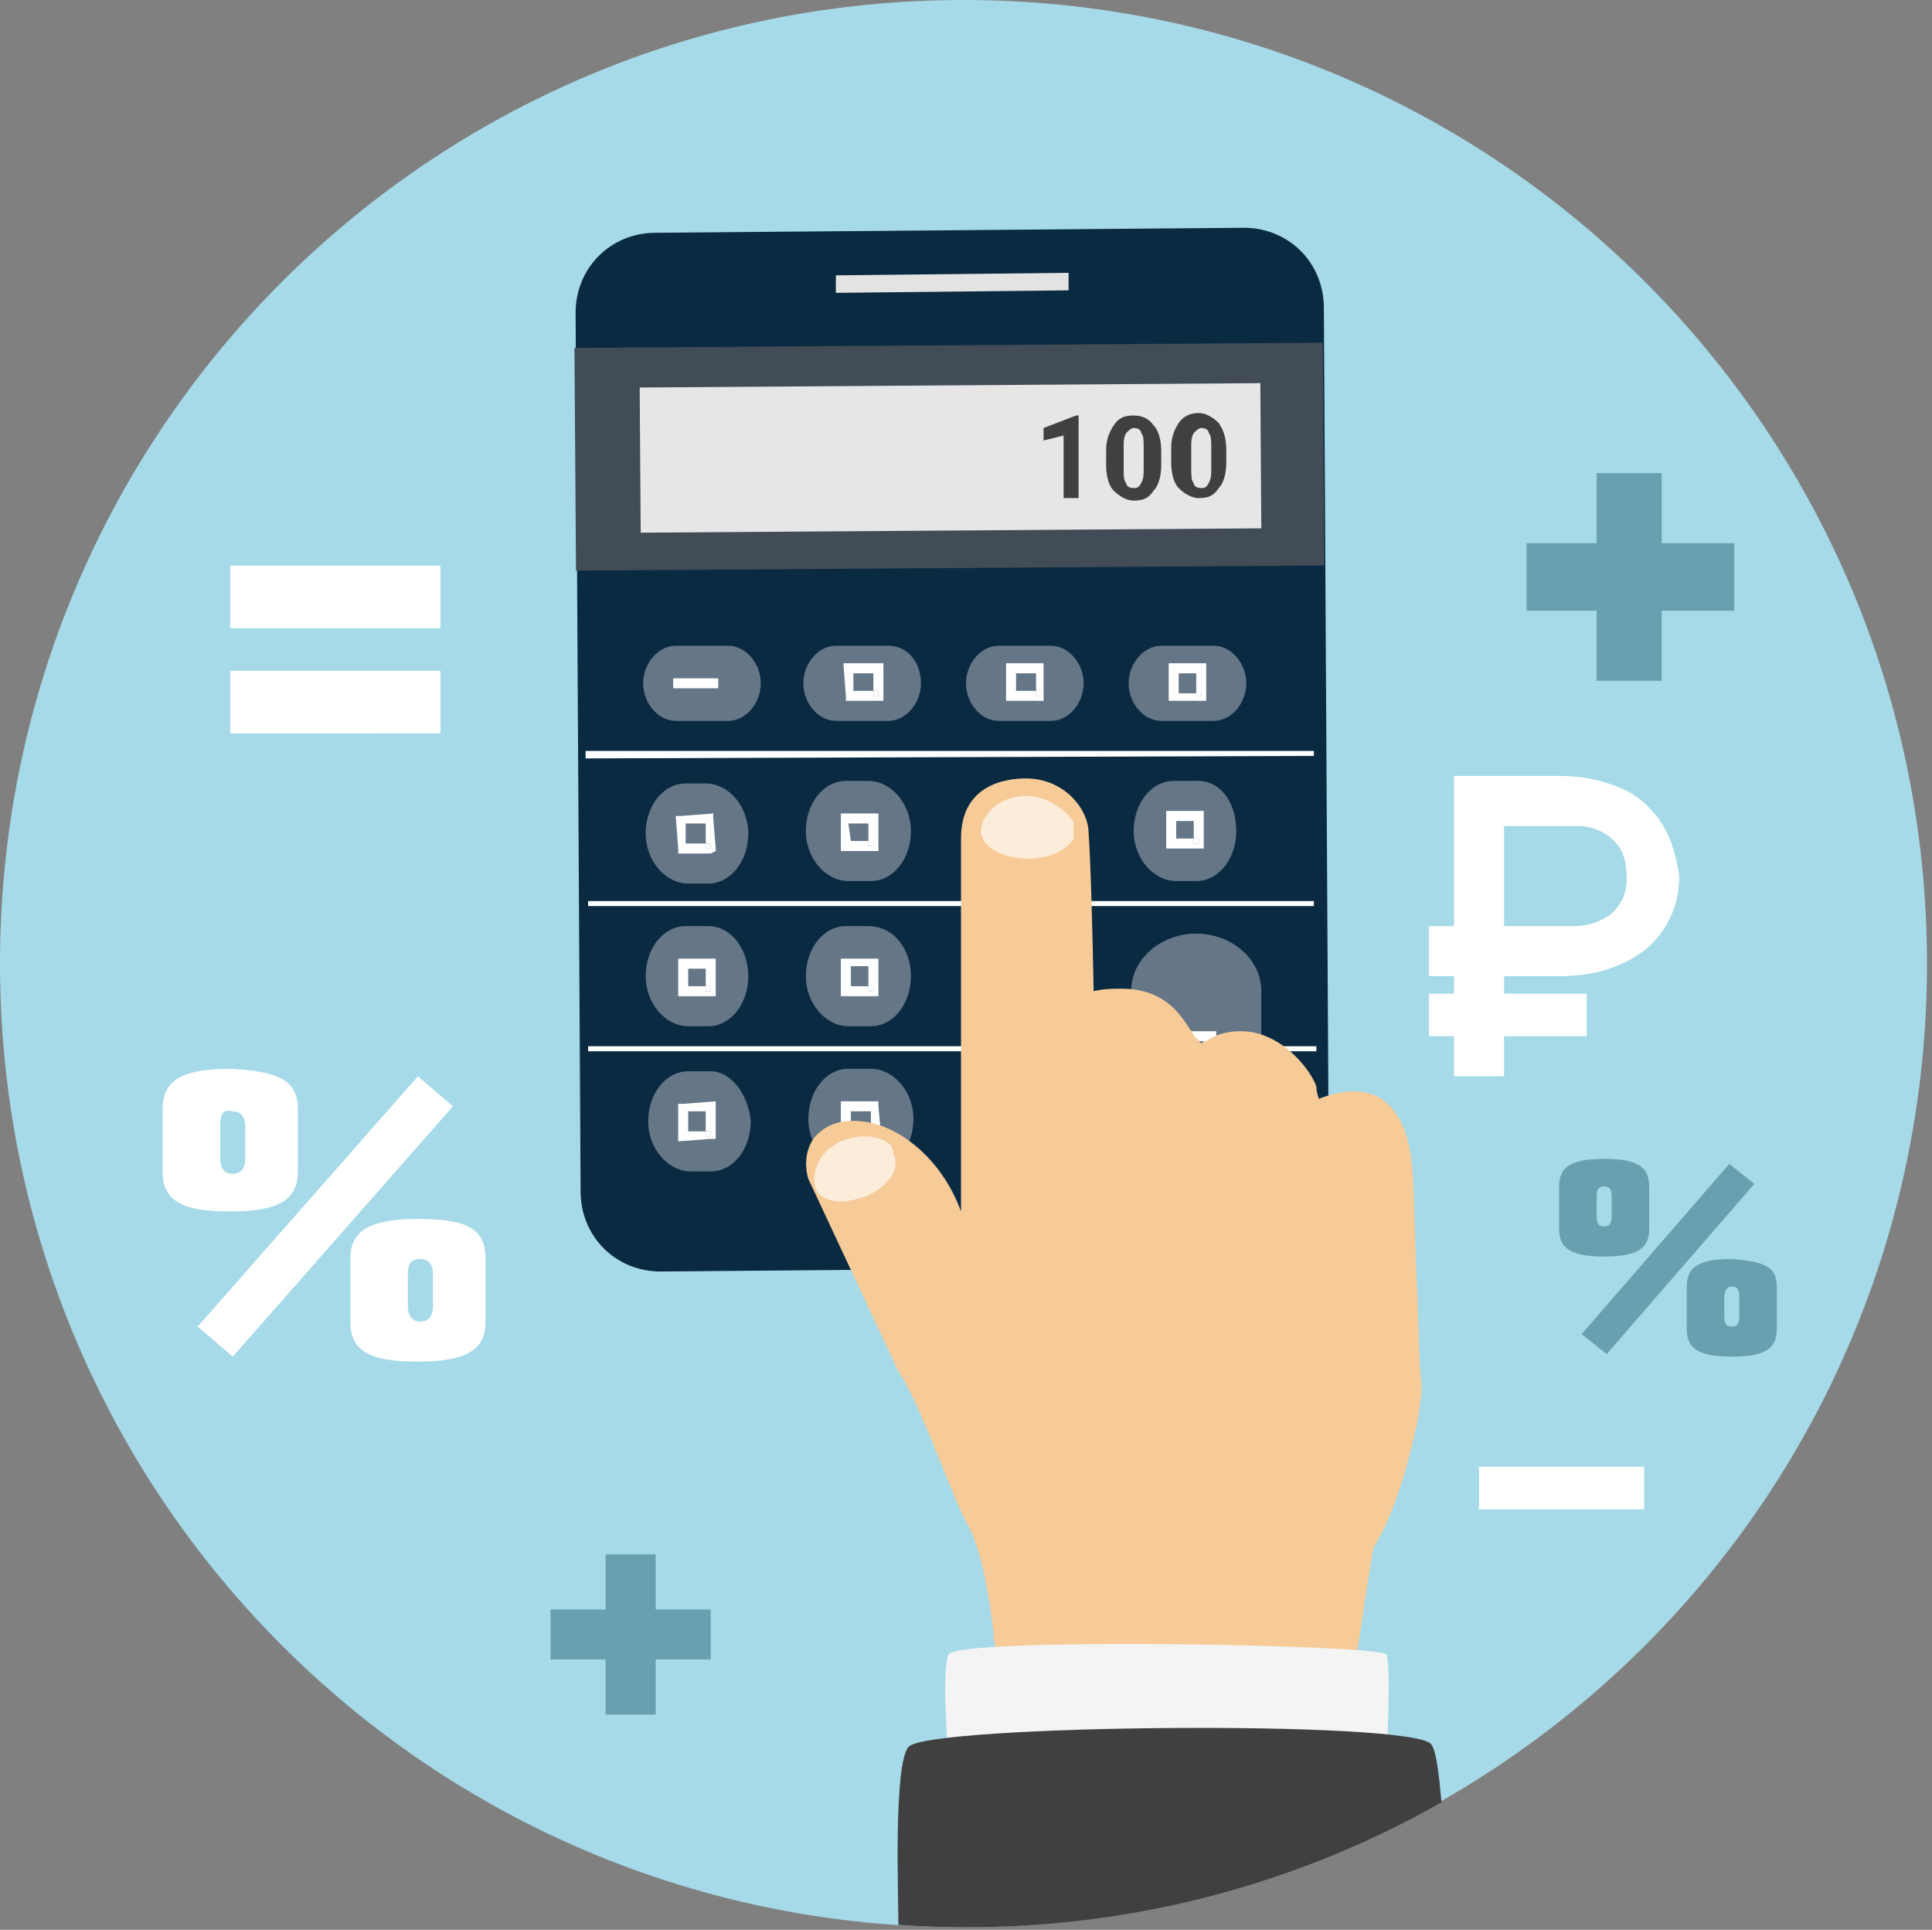 <svg id="Слой_1" xmlns="http://www.w3.org/2000/svg" xmlns:xlink="http://www.w3.org/1999/xlink" viewBox="0 0 77.2 77.1"><rect x="0" y="0" width="77.2" height="77.1" fill="#808080" stroke="none"/><style>.st0{fill:#a6dae8}.st1{clip-path:url(#SVGID_2_);fill:#0a2a42}.st2{clip-path:url(#SVGID_4_);fill:#414c57}.st3{clip-path:url(#SVGID_6_);fill:#e6e6e6}.st4{clip-path:url(#SVGID_8_);fill:#e3e3e3}.st5,.st6{clip-path:url(#SVGID_10_);fill:#657687}.st6{clip-path:url(#SVGID_12_)}.st7{clip-path:url(#SVGID_14_)}.st7,.st8,.st9{fill:#657687}.st8{clip-path:url(#SVGID_16_)}.st9{clip-path:url(#SVGID_18_)}.st10{clip-path:url(#SVGID_20_)}.st10,.st11,.st12{fill:#657687}.st11{clip-path:url(#SVGID_22_)}.st12{clip-path:url(#SVGID_24_)}.st13{clip-path:url(#SVGID_26_)}.st13,.st14,.st15{fill:#657687}.st14{clip-path:url(#SVGID_28_)}.st15{clip-path:url(#SVGID_30_)}.st16{clip-path:url(#SVGID_32_)}.st16,.st17,.st18{fill:#657687}.st17{clip-path:url(#SVGID_34_)}.st18{clip-path:url(#SVGID_36_)}.st19{clip-path:url(#SVGID_38_);fill:#fff}.st20,.st21{clip-path:url(#SVGID_40_);fill:#fff}.st21{clip-path:url(#SVGID_42_)}.st22{clip-path:url(#SVGID_44_);fill:#657687}.st23{clip-path:url(#SVGID_46_);fill:#fff}.st24,.st25{clip-path:url(#SVGID_48_);fill:#fff}.st25{clip-path:url(#SVGID_50_)}.st26,.st27{clip-path:url(#SVGID_52_);fill:#fff}.st27{clip-path:url(#SVGID_54_)}.st28,.st29{clip-path:url(#SVGID_56_);fill:#fff}.st29{clip-path:url(#SVGID_58_)}.st30,.st31{clip-path:url(#SVGID_60_);fill:#fff}.st31{clip-path:url(#SVGID_62_)}.st32,.st33{clip-path:url(#SVGID_64_);fill:#fff}.st33{clip-path:url(#SVGID_66_)}.st34,.st35{clip-path:url(#SVGID_68_);fill:#fff}.st35{clip-path:url(#SVGID_70_)}.st36,.st37{clip-path:url(#SVGID_72_);fill:#fff}.st37{clip-path:url(#SVGID_74_)}.st38{clip-path:url(#SVGID_76_);fill:#f7cb98}.st39{clip-path:url(#SVGID_78_)}.st40,.st41{clip-path:url(#SVGID_80_);fill:#fceddb}.st41{clip-path:url(#SVGID_82_)}.st42{clip-path:url(#SVGID_84_);fill:#f4f4f4}.st43{clip-path:url(#SVGID_86_);fill:#404040}.st44,.st45{clip-path:url(#SVGID_78_);fill:#68a0b0}.st45{fill:#fff}.st46{fill:#404040}</style><path class="st0" d="M77 38.5C77 59.8 59.8 77 38.5 77S0 59.8 0 38.5 17.2 0 38.5 0 77 17.2 77 38.5"/><defs><path id="SVGID_1_" d="M77.1 38.5C77.1 59.8 59.9 77 38.6 77S.1 59.8.1 38.5 17.3 0 38.6 0s38.5 17.2 38.5 38.5"/></defs><clipPath id="SVGID_2_"><use xlink:href="#SVGID_1_" overflow="visible"/></clipPath><path class="st1" d="M49.7 9.1l-23.5.2c-1.8 0-3.2 1.4-3.2 3.2l.2 35.1c0 1.8 1.4 3.2 3.2 3.2l23.5-.2c1.8 0 3.2-1.4 3.2-3.2l-.2-35.1c0-1.8-1.4-3.2-3.2-3.2z"/><defs><path id="SVGID_3_" d="M77.2 38.2C77.4 59.5 60.3 76.9 39 77 17.7 77.1.4 60.1.2 38.8S17.2.1 38.5 0s38.6 16.9 38.7 38.2"/></defs><clipPath id="SVGID_4_"><use xlink:href="#SVGID_3_" overflow="visible"/></clipPath><path transform="rotate(-90.395 37.94 18.255)" class="st2" d="M33.5 3.3h8.9v29.9h-8.9z"/><defs><path id="SVGID_5_" d="M77.2 38.2C77.4 59.5 60.3 76.9 39 77 17.7 77.1.4 60.1.2 38.8S17.2.1 38.5 0s38.6 16.9 38.7 38.2"/></defs><clipPath id="SVGID_6_"><use xlink:href="#SVGID_5_" overflow="visible"/></clipPath><path transform="matrix(-.007 -1 1 -.007 19.947 56.423)" class="st3" d="M35.1 5.9h5.8v24.8h-5.8z"/><defs><path id="SVGID_7_" d="M77.1 38.5C77.1 59.8 59.9 77 38.6 77S.1 59.8.1 38.5 17.3 0 38.6 0s38.5 17.2 38.5 38.5"/></defs><clipPath id="SVGID_8_"><use xlink:href="#SVGID_7_" overflow="visible"/></clipPath><path class="st4" d="M33.4 11.7l9.3-.1v-.7l-9.3.1z"/><defs><path id="SVGID_9_" d="M77.1 38.5C77.1 59.8 59.9 77 38.6 77S.1 59.8.1 38.5 17.3 0 38.6 0s38.5 17.2 38.5 38.5"/></defs><clipPath id="SVGID_10_"><use xlink:href="#SVGID_9_" overflow="visible"/></clipPath><path class="st5" d="M29.1 25.8H27c-.7 0-1.3.7-1.3 1.5s.6 1.5 1.3 1.5h2.1c.7 0 1.3-.7 1.3-1.5s-.6-1.5-1.3-1.5z"/><defs><path id="SVGID_11_" d="M77.1 38.5C77.1 59.8 59.9 77 38.6 77S.1 59.8.1 38.5 17.3 0 38.6 0s38.5 17.2 38.5 38.5"/></defs><clipPath id="SVGID_12_"><use xlink:href="#SVGID_11_" overflow="visible"/></clipPath><path class="st6" d="M35.5 25.8h-2.1c-.7 0-1.3.7-1.3 1.5s.6 1.5 1.3 1.5h2.1c.7 0 1.3-.7 1.3-1.5s-.5-1.5-1.3-1.5z"/><defs><path id="SVGID_13_" d="M77.1 38.5C77.1 59.8 59.9 77 38.6 77S.1 59.8.1 38.5 17.3 0 38.6 0s38.5 17.2 38.5 38.5"/></defs><clipPath id="SVGID_14_"><use xlink:href="#SVGID_13_" overflow="visible"/></clipPath><path class="st7" d="M42 25.8h-2.1c-.7 0-1.3.7-1.3 1.5s.6 1.5 1.3 1.5H42c.7 0 1.3-.7 1.3-1.5s-.6-1.5-1.3-1.5z"/><defs><path id="SVGID_15_" d="M77.1 38.5C77.1 59.8 59.9 77 38.6 77S.1 59.8.1 38.5 17.3 0 38.6 0s38.5 17.2 38.5 38.5"/></defs><clipPath id="SVGID_16_"><use xlink:href="#SVGID_15_" overflow="visible"/></clipPath><path class="st8" d="M48.5 25.8h-2.1c-.7 0-1.3.7-1.3 1.5s.6 1.5 1.3 1.5h2.1c.7 0 1.3-.7 1.3-1.5s-.6-1.5-1.3-1.5z"/><defs><path id="SVGID_17_" d="M77.1 38.5C77.1 59.8 59.9 77 38.6 77S.1 59.8.1 38.5 17.3 0 38.6 0s38.5 17.2 38.5 38.5"/></defs><clipPath id="SVGID_18_"><use xlink:href="#SVGID_17_" overflow="visible"/></clipPath><path class="st9" d="M28.2 31.3h-.8c-.9 0-1.6.9-1.6 2s.8 2 1.7 2h.8c.9 0 1.6-.9 1.6-2s-.8-2-1.7-2z"/><defs><path id="SVGID_19_" d="M77.1 38.5C77.1 59.8 59.9 77 38.6 77S.1 59.8.1 38.5 17.3 0 38.6 0s38.5 17.2 38.5 38.5"/></defs><clipPath id="SVGID_20_"><use xlink:href="#SVGID_19_" overflow="visible"/></clipPath><path class="st10" d="M34.7 31.2h-.9c-.9 0-1.6.9-1.6 2s.8 2 1.7 2h.9c.9 0 1.6-.9 1.6-2s-.8-2-1.7-2z"/><defs><path id="SVGID_21_" d="M77.1 38.5C77.1 59.8 59.9 77 38.6 77S.1 59.8.1 38.5 17.3 0 38.6 0s38.5 17.2 38.5 38.5"/></defs><clipPath id="SVGID_22_"><use xlink:href="#SVGID_21_" overflow="visible"/></clipPath><path class="st11" d="M41.2 31.2h-.8c-.9 0-1.6.9-1.6 2s.8 2 1.7 2h.8c.9 0 1.6-.9 1.6-2s-.7-2-1.7-2z"/><defs><path id="SVGID_23_" d="M77.1 38.5C77.1 59.8 59.9 77 38.6 77S.1 59.8.1 38.5 17.3 0 38.6 0s38.5 17.2 38.5 38.5"/></defs><clipPath id="SVGID_24_"><use xlink:href="#SVGID_23_" overflow="visible"/></clipPath><path class="st12" d="M47.7 31.2h-.8c-.9 0-1.6.9-1.6 2s.8 2 1.7 2h.8c.9 0 1.6-.9 1.6-2 0-1.2-.7-2.1-1.7-2z"/><defs><path id="SVGID_25_" d="M77.1 38.5C77.1 59.8 59.9 77 38.6 77S.1 59.8.1 38.5 17.3 0 38.6 0s38.5 17.2 38.5 38.5"/></defs><clipPath id="SVGID_26_"><use xlink:href="#SVGID_25_" overflow="visible"/></clipPath><path class="st13" d="M28.3 37h-.9c-.9 0-1.6.9-1.6 2s.8 2 1.7 2h.8c.9 0 1.6-.9 1.6-2s-.7-2-1.6-2z"/><defs><path id="SVGID_27_" d="M77.1 38.5C77.1 59.8 59.9 77 38.6 77S.1 59.8.1 38.5 17.3 0 38.6 0s38.5 17.2 38.5 38.5"/></defs><clipPath id="SVGID_28_"><use xlink:href="#SVGID_27_" overflow="visible"/></clipPath><path class="st14" d="M34.7 37h-.9c-.9 0-1.6.9-1.6 2s.8 2 1.7 2h.9c.9 0 1.6-.9 1.6-2s-.7-2-1.7-2z"/><defs><path id="SVGID_29_" d="M77.1 38.5C77.1 59.8 59.9 77 38.6 77S.1 59.8.1 38.5 17.3 0 38.6 0s38.5 17.2 38.5 38.5"/></defs><clipPath id="SVGID_30_"><use xlink:href="#SVGID_29_" overflow="visible"/></clipPath><path class="st15" d="M41.3 36.9h-.8c-.9 0-1.6.9-1.6 2s.8 2 1.7 2h.8c.9 0 1.6-.9 1.6-2-.1-1.1-.8-2-1.7-2z"/><defs><path id="SVGID_31_" d="M77.1 38.5C77.1 59.8 59.9 77 38.6 77S.1 59.8.1 38.5 17.3 0 38.6 0s38.5 17.2 38.5 38.5"/></defs><clipPath id="SVGID_32_"><use xlink:href="#SVGID_31_" overflow="visible"/></clipPath><path class="st16" d="M28.4 42.8h-.9c-.9 0-1.6.9-1.6 2s.8 2 1.7 2h.8c.9 0 1.6-.9 1.6-2-.1-1.1-.8-2-1.6-2z"/><defs><path id="SVGID_33_" d="M77.1 38.5C77.1 59.8 59.9 77 38.6 77S.1 59.8.1 38.5 17.3 0 38.6 0s38.5 17.2 38.5 38.5"/></defs><clipPath id="SVGID_34_"><use xlink:href="#SVGID_33_" overflow="visible"/></clipPath><path class="st17" d="M34.8 42.7h-.9c-.9 0-1.6.9-1.6 2s.8 2 1.7 2h.9c.9 0 1.6-.9 1.6-2s-.8-2-1.7-2z"/><defs><path id="SVGID_35_" d="M77.1 38.5C77.1 59.8 59.9 77 38.6 77S.1 59.8.1 38.5 17.3 0 38.6 0s38.5 17.2 38.5 38.5"/></defs><clipPath id="SVGID_36_"><use xlink:href="#SVGID_35_" overflow="visible"/></clipPath><path class="st18" d="M41.2 42.7h-.8c-.9 0-1.6.9-1.6 2s.8 2 1.7 2h.9c.9 0 1.6-.9 1.6-2s-.8-2-1.8-2z"/><defs><path id="SVGID_37_" d="M77.1 38.5C77.1 59.8 59.9 77 38.6 77S.1 59.8.1 38.5 17.3 0 38.6 0s38.5 17.2 38.5 38.5"/></defs><clipPath id="SVGID_38_"><use xlink:href="#SVGID_37_" overflow="visible"/></clipPath><path class="st19" d="M23.4 30.1v.2l29.1-.1V30H23.4z"/><defs><path id="SVGID_39_" d="M77.1 38.5C77.1 59.8 59.9 77 38.6 77S.1 59.8.1 38.5 17.3 0 38.6 0s38.5 17.2 38.5 38.5"/></defs><clipPath id="SVGID_40_"><use xlink:href="#SVGID_39_" overflow="visible"/></clipPath><path class="st20" d="M23.5 36.1v.1h29V36h-29z"/><defs><path id="SVGID_41_" d="M77.1 38.5C77.1 59.8 59.9 77 38.6 77S.1 59.8.1 38.5 17.3 0 38.6 0s38.5 17.2 38.5 38.5"/></defs><clipPath id="SVGID_42_"><use xlink:href="#SVGID_41_" overflow="visible"/></clipPath><path class="st21" d="M23.5 41.9v.1h29.1v-.2H23.5z"/><defs><path id="SVGID_43_" d="M77.1 38.5C77.1 59.8 59.9 77 38.6 77S.1 59.8.1 38.5 17.3 0 38.6 0s38.5 17.2 38.5 38.5"/></defs><clipPath id="SVGID_44_"><use xlink:href="#SVGID_43_" overflow="visible"/></clipPath><path class="st22" d="M47.8 37.3c-1.4 0-2.6 1-2.6 2.3v4.9c0 1.3 1.2 2.3 2.6 2.3 1.4 0 2.6-1 2.6-2.3v-4.9c0-1.3-1.2-2.3-2.6-2.3z"/><defs><path id="SVGID_45_" d="M77.1 38.5C77.1 59.8 59.9 77 38.6 77S.1 59.8.1 38.5 17.3 0 38.6 0s38.5 17.2 38.5 38.5"/></defs><clipPath id="SVGID_46_"><use xlink:href="#SVGID_45_" overflow="visible"/></clipPath><path class="st23" d="M26.9 27.3v.2h1.8v-.4h-1.8z"/><defs><path id="SVGID_47_" d="M77.1 38.5C77.1 59.8 59.9 77 38.6 77S.1 59.8.1 38.5 17.3 0 38.6 0s38.5 17.2 38.5 38.5"/></defs><clipPath id="SVGID_48_"><use xlink:href="#SVGID_47_" overflow="visible"/></clipPath><path class="st24" d="M34.9 27.6h.2v.2h-.2z"/><path class="st24" d="M33.7 26.5l.1 1.3v.2h1.5v-.2h-.4v-.2h-.8v-.7h.8v.7h.2v.2h.2v-1.3h-1.4z"/><defs><path id="SVGID_49_" d="M77.1 38.5C77.1 59.8 59.9 77 38.6 77S.1 59.8.1 38.5 17.3 0 38.6 0s38.5 17.2 38.5 38.5"/></defs><clipPath id="SVGID_50_"><use xlink:href="#SVGID_49_" overflow="visible"/></clipPath><path class="st25" d="M28.2 33.7h.2v.2h-.2z"/><path class="st25" d="M28.5 32.5l-1.3.1H27l.1 1.3v.2h1.3l.2-.1v-.1h-.4v-.2h-.8v-.8h.8v.8h.2v.2h.2l-.1-1.2z"/><defs><path id="SVGID_51_" d="M77.1 38.5C77.1 59.8 59.9 77 38.6 77S.1 59.8.1 38.5 17.3 0 38.6 0s38.5 17.2 38.5 38.5"/></defs><clipPath id="SVGID_52_"><use xlink:href="#SVGID_51_" overflow="visible"/></clipPath><path class="st26" d="M34.7 33.6h.2v.2h-.2z"/><path class="st26" d="M33.6 32.5V34h1.5v-.2h-.4v-.2H34l-.1-.7h.8v.7h.2v.2h.2v-1.3h-1.3z"/><defs><path id="SVGID_53_" d="M77.1 38.5C77.1 59.8 59.9 77 38.6 77S.1 59.8.1 38.5 17.3 0 38.6 0s38.5 17.2 38.5 38.5"/></defs><clipPath id="SVGID_54_"><use xlink:href="#SVGID_53_" overflow="visible"/></clipPath><path class="st27" d="M41.2 33.6h.2v.2h-.2z"/><path class="st27" d="M40.1 32.5V34h1.5v-.2h-.4v-.2h-.7v-.7l.7-.1v.8h.2v.2h.2v-1.3h-1.3z"/><defs><path id="SVGID_55_" d="M77.1 38.5C77.1 59.8 59.9 77 38.6 77S.1 59.8.1 38.5 17.3 0 38.6 0s38.5 17.2 38.5 38.5"/></defs><clipPath id="SVGID_56_"><use xlink:href="#SVGID_55_" overflow="visible"/></clipPath><path class="st28" d="M46.6 32.4v1.5h1.5v-.2h-.4v-.2H47v-.7h.7v.7h.2v.2h.2v-1.3h-1.3z"/><path class="st28" d="M47.7 33.5h.2v.2h-.2z"/><defs><path id="SVGID_57_" d="M77.1 38.5C77.1 59.8 59.9 77 38.6 77S.1 59.8.1 38.5 17.3 0 38.6 0s38.5 17.2 38.5 38.5"/></defs><clipPath id="SVGID_58_"><use xlink:href="#SVGID_57_" overflow="visible"/></clipPath><path class="st29" d="M28.2 39.4h.2v.2h-.2z"/><path class="st29" d="M27.1 38.3v1.5h1.5v-.2h-.4v-.2h-.7v-.7h.7v.7h.2v.2h.2v-1.3h-1.3z"/><defs><path id="SVGID_59_" d="M77.1 38.5C77.1 59.8 59.9 77 38.6 77S.1 59.8.1 38.5 17.3 0 38.6 0s38.5 17.2 38.5 38.5"/></defs><clipPath id="SVGID_60_"><use xlink:href="#SVGID_59_" overflow="visible"/></clipPath><path class="st30" d="M33.6 38.3v1.5h1.5v-.2h-.4v-.2H34v-.8h.7v.8h.2v.2h.2v-1.3h-1.3z"/><path class="st30" d="M34.7 39.4h.2v.2h-.2z"/><defs><path id="SVGID_61_" d="M77.1 38.5C77.1 59.8 59.9 77 38.6 77S.1 59.8.1 38.5 17.3 0 38.6 0s38.5 17.2 38.5 38.5"/></defs><clipPath id="SVGID_62_"><use xlink:href="#SVGID_61_" overflow="visible"/></clipPath><path class="st31" d="M41.2 39.3h.2v.2h-.2z"/><path class="st31" d="M40.1 38.2v1.5h1.5v-.2h-.4v-.2h-.7v-.7h.7v.7h.2v.2h.2v-1.3h-1.3z"/><defs><path id="SVGID_63_" d="M77.1 38.5C77.1 59.8 59.9 77 38.6 77S.1 59.8.1 38.5 17.3 0 38.6 0s38.5 17.2 38.5 38.5"/></defs><clipPath id="SVGID_64_"><use xlink:href="#SVGID_63_" overflow="visible"/></clipPath><path class="st32" d="M40.2 44v1.5h1.5v-.2h-.4v-.2h-.7l-.1-.8h.8v.8h.2v.2h.2V44h-1.4z"/><path class="st32" d="M41.3 45.1h.2v.2h-.2z"/><defs><path id="SVGID_65_" d="M77.1 38.5C77.1 59.8 59.9 77 38.6 77S.1 59.8.1 38.5 17.3 0 38.6 0s38.5 17.2 38.5 38.5"/></defs><clipPath id="SVGID_66_"><use xlink:href="#SVGID_65_" overflow="visible"/></clipPath><path class="st33" d="M34.8 45.1h.2v.2h-.2z"/><path class="st33" d="M35.1 44h-1.5v1.3l.1.2h1.5v-.2h-.4v-.2H34v-.7h.8v.7h.2v.2h.2l-.1-1.1z"/><defs><path id="SVGID_67_" d="M77.1 38.5C77.1 59.8 59.9 77 38.6 77S.1 59.8.1 38.5 17.3 0 38.6 0s38.5 17.2 38.5 38.5"/></defs><clipPath id="SVGID_68_"><use xlink:href="#SVGID_67_" overflow="visible"/></clipPath><path class="st34" d="M28.2 45.2h.2v.2h-.2z"/><path class="st34" d="M27.1 44.1v1.5l1.3-.1h.2v-.1h-.4v-.2h-.7v-.8h.7v.8h.2v.2h.2V44l-1.3.1z"/><defs><path id="SVGID_69_" d="M77.1 38.5C77.1 59.8 59.9 77 38.6 77S.1 59.8.1 38.5 17.3 0 38.6 0s38.5 17.2 38.5 38.5"/></defs><clipPath id="SVGID_70_"><use xlink:href="#SVGID_69_" overflow="visible"/></clipPath><path class="st35" d="M41.4 27.6h.2v.2h-.2z"/><path class="st35" d="M40.2 26.5V28h1.5v-.2h-.3v-.2h-.8v-.7h.8v.7h.2v.2h.1v-1.3h-1.3z"/><defs><path id="SVGID_71_" d="M77.1 38.5C77.1 59.8 59.9 77 38.6 77S.1 59.8.1 38.5 17.3 0 38.6 0s38.5 17.2 38.5 38.5"/></defs><clipPath id="SVGID_72_"><use xlink:href="#SVGID_71_" overflow="visible"/></clipPath><path class="st36" d="M47.8 27.7h.2v.1h-.2z"/><path class="st36" d="M46.7 26.5V28h1.5v-.2h-.4v-.1h-.7v-.8h.7v.8h.2v.1h.2v-1.3h-1.3z"/><defs><path id="SVGID_73_" d="M77.1 38.5C77.1 59.8 59.9 77 38.6 77S.1 59.8.1 38.5 17.3 0 38.6 0s38.5 17.2 38.5 38.5"/></defs><clipPath id="SVGID_74_"><use xlink:href="#SVGID_73_" overflow="visible"/></clipPath><path class="st37" d="M48.3 42.2h.2v.2h-.2z"/><path class="st37" d="M48.6 41.2h-1.7v1.4h1.8v-.2h-.4v-.2h-1v-.6h1v.6h.2v.2h.2l-.1-1z"/><defs><path id="SVGID_75_" d="M77.1 38.5C77.1 59.8 59.9 77 38.6 77S.1 59.8.1 38.5 17.3 0 38.6 0s38.5 17.2 38.5 38.5"/></defs><clipPath id="SVGID_76_"><use xlink:href="#SVGID_75_" overflow="visible"/></clipPath><path class="st38" d="M56.6 51c-.1-2.6-.1-4.2-.2-4.5v-.2c-.1-.6-.4-2.7-2.3-2.7-.4 0-.9.1-1.4.3-.1-.3-.1-.4-.1-.5-.3-.8-1.5-2.2-3-2.2-.5 0-1 .1-1.4.4h-.1l-.1.1c-.1-.1-.1-.2-.2-.2l-.2-.3c-.4-.6-1-1.7-2.8-1.7-.3 0-.7 0-1.1.1-.1-5.3-.2-6.2-.2-6.3 0-1-1-2.2-2.5-2.2-.9 0-2.6.3-2.6 2.4v14.9c-.8-2.2-2.6-3.5-4-3.6-.9-.1-1.5.2-1.9.7-.4.6-.3 1.3-.2 1.6l3.6 7.7c.8 1.1 2.2 5.1 2.7 6 .8 1.3 1.1 4.5 1.1 4.5v.1l.2 1.1h14.3v-.3c.3-1.9.6-4.1.7-4.4 1.1-1.7 2-5.6 1.9-6.6-.1-.4-.1-2.3-.2-4.2z"/><defs><path id="SVGID_77_" d="M77.1 38.5C77.1 59.8 59.9 77 38.6 77S.1 59.8.1 38.5 17.3 0 38.6 0s38.5 17.2 38.5 38.5"/></defs><clipPath id="SVGID_78_"><use xlink:href="#SVGID_77_" overflow="visible"/></clipPath><g class="st39"><defs><path id="SVGID_79_" d="M41 31.8c-1.1 0-1.8.8-1.8 1.4s.8 1.1 1.9 1.1c1 0 1.9-.5 1.9-1.2-.1-.5-1-1.3-2-1.3"/></defs><clipPath id="SVGID_80_"><use xlink:href="#SVGID_79_" overflow="visible"/></clipPath><path class="st40" d="M39.1 31.8h3.8v2.6h-3.8z"/><defs><path id="SVGID_81_" d="M77.1 38.5C77.1 59.8 59.9 77 38.6 77S.1 59.8.1 38.5 17.3 0 38.6 0s38.5 17.2 38.5 38.5"/></defs><clipPath id="SVGID_82_"><use xlink:href="#SVGID_81_" overflow="visible"/></clipPath><path class="st41" d="M34.5 45.4c-.3 0-.6.1-.9.2-.9.4-1.2 1.3-1 1.9.1.3.5.5 1 .5.3 0 .7-.1 1-.2.9-.4 1.4-1.1 1.1-1.7 0-.5-.6-.7-1.2-.7z"/><defs><path id="SVGID_83_" d="M77.1 38.5C77.1 59.8 59.9 77 38.6 77S.1 59.8.1 38.5 17.3 0 38.6 0s38.5 17.2 38.5 38.5"/></defs><clipPath id="SVGID_84_"><use xlink:href="#SVGID_83_" overflow="visible"/></clipPath><path class="st42" d="M37.9 66.1c-.3.6 0 4.2 0 4.2h17.5s.2-3.8 0-4.2c-.2-.4-17.2-.7-17.5 0z"/><defs><path id="SVGID_85_" d="M77.1 38.5C77.1 59.8 59.9 77 38.6 77S.1 59.8.1 38.5 17.3 0 38.6 0s38.5 17.2 38.5 38.5"/></defs><clipPath id="SVGID_86_"><use xlink:href="#SVGID_85_" overflow="visible"/></clipPath><path class="st43" d="M35.9 76.9v.2h21.7s.1-2.9 0-5.1c-5.6 3.2-12.1 5-19 5-.9 0-1.8 0-2.7-.1z"/><path class="st43" d="M36.3 69.8c-.6.7-.4 6-.4 7.1.9.1 1.8.1 2.7.1 6.9 0 13.4-1.8 19-5-.1-1.1-.2-2-.4-2.3-.6-1-20.3-.8-20.9.1z"/></g><path class="st44" d="M66.4 21.7v-2.8h-2.6v2.8H61v2.7h2.8v2.8h2.6v-2.8h2.9v-2.7zM26.2 62.1h-2v2.2H22v2h2.2v2.2h2v-2.2h2.2v-2h-2.2z"/><path class="st45" d="M11.9 46.8v-2.5c0-1.1-.7-1.5-2.7-1.6-2 0-2.7.5-2.7 1.6v2.5c0 1.2.8 1.6 2.7 1.6 2 0 2.7-.5 2.7-1.6zm-3.1-.5V45c0-.5.1-.7.5-.6.3 0 .5.2.5.6v1.3c0 .4-.2.6-.5.6s-.5-.2-.5-.6zm7.9-3.3L7.9 53l1.4 1.2 8.8-10zm0 5.7c-2 0-2.7.5-2.7 1.6v2.5c0 1.2.8 1.6 2.7 1.6 2 0 2.7-.5 2.7-1.6v-2.5c0-1.2-.7-1.6-2.7-1.6zm.6 3.5c0 .4-.2.6-.5.6s-.5-.2-.5-.6v-1.3c0-.4.1-.6.5-.6.3 0 .5.2.5.6v1.3zm41.8 6.4h6.6v1.7h-6.6z"/><path class="st44" d="M69.2 50.3c-1.3 0-1.8.3-1.8 1.1v1.7c0 .8.5 1.1 1.8 1.1s1.8-.3 1.8-1.1v-1.7c0-.8-.5-1-1.8-1.1zm.3 2.3c0 .3-.1.4-.3.4-.2 0-.3-.1-.3-.4v-.8c0-.2.1-.4.3-.4.2 0 .3.1.3.4v.8zm-3.6-3.5v-1.7c0-.8-.5-1.1-1.8-1.1s-1.8.3-1.8 1.1v1.7c0 .8.5 1.1 1.8 1.1s1.8-.3 1.8-1.1zm-2.1-.5v-.8c0-.3.1-.4.3-.4s.3.1.3.4v.8c0 .3-.1.4-.3.4-.2 0-.3-.1-.3-.4zm5.3-2.1l-5.9 6.8 1 .8 5.9-6.8z"/><path class="st45" d="M57.1 39.7h6.3v1.7h-6.3zM9.2 26.8h8.4v2.5H9.2zm0-4.2h8.4v2.5H9.2z"/><g class="st39"><path class="st46" d="M41.7 17.1v.5l.8-.2v2.5h.6v-3.3H43zm6.2-.6c-.3 0-.6.1-.8.4-.2.3-.3.6-.3 1v.6c0 .4.1.8.3 1s.5.4.8.4c.4 0 .6-.1.8-.4.2-.2.3-.6.3-1V18c0-.5-.1-.8-.3-1.1-.2-.2-.5-.4-.8-.4zm.5 2.2c0 .3 0 .4-.1.6-.1.2-.2.2-.3.2-.2 0-.3-.1-.3-.2-.1-.1-.1-.3-.1-.6v-.8c0-.3 0-.4.1-.6.1-.1.2-.2.3-.2.2 0 .3.1.3.2.1.1.1.3.1.6v.8zm-3.1-2.1c-.4 0-.6.1-.8.4-.2.3-.3.6-.3 1v.6c0 .4.1.8.3 1 .2.2.5.4.8.4.4 0 .6-.1.8-.4.2-.2.3-.6.3-1V18c0-.4-.1-.8-.3-1-.2-.3-.5-.4-.8-.4zm.4 2.1c0 .3 0 .4-.1.6-.1.2-.2.2-.3.2-.2 0-.3-.1-.3-.2-.1-.1-.1-.3-.1-.6v-.8c0-.3 0-.4.1-.6.1-.1.2-.2.3-.2.2 0 .3.1.3.2.1.1.1.3.1.6v.8z"/></g><path class="st45" d="M66.4 32.9c-.4-.6-.9-1.1-1.6-1.4s-1.5-.5-2.5-.5h-4.2v6h-1v2h1v4h2v-4h2.2c1.5 0 2.6-.4 3.5-1.1.8-.7 1.3-1.7 1.3-2.9-.1-.7-.3-1.5-.7-2.1zm-2 3.6c-.4.3-.9.5-1.5.5h-2.8v-4H63c.6 0 1.1.2 1.5.6.4.4.5.9.5 1.5s-.2 1-.6 1.4z"/></svg>
